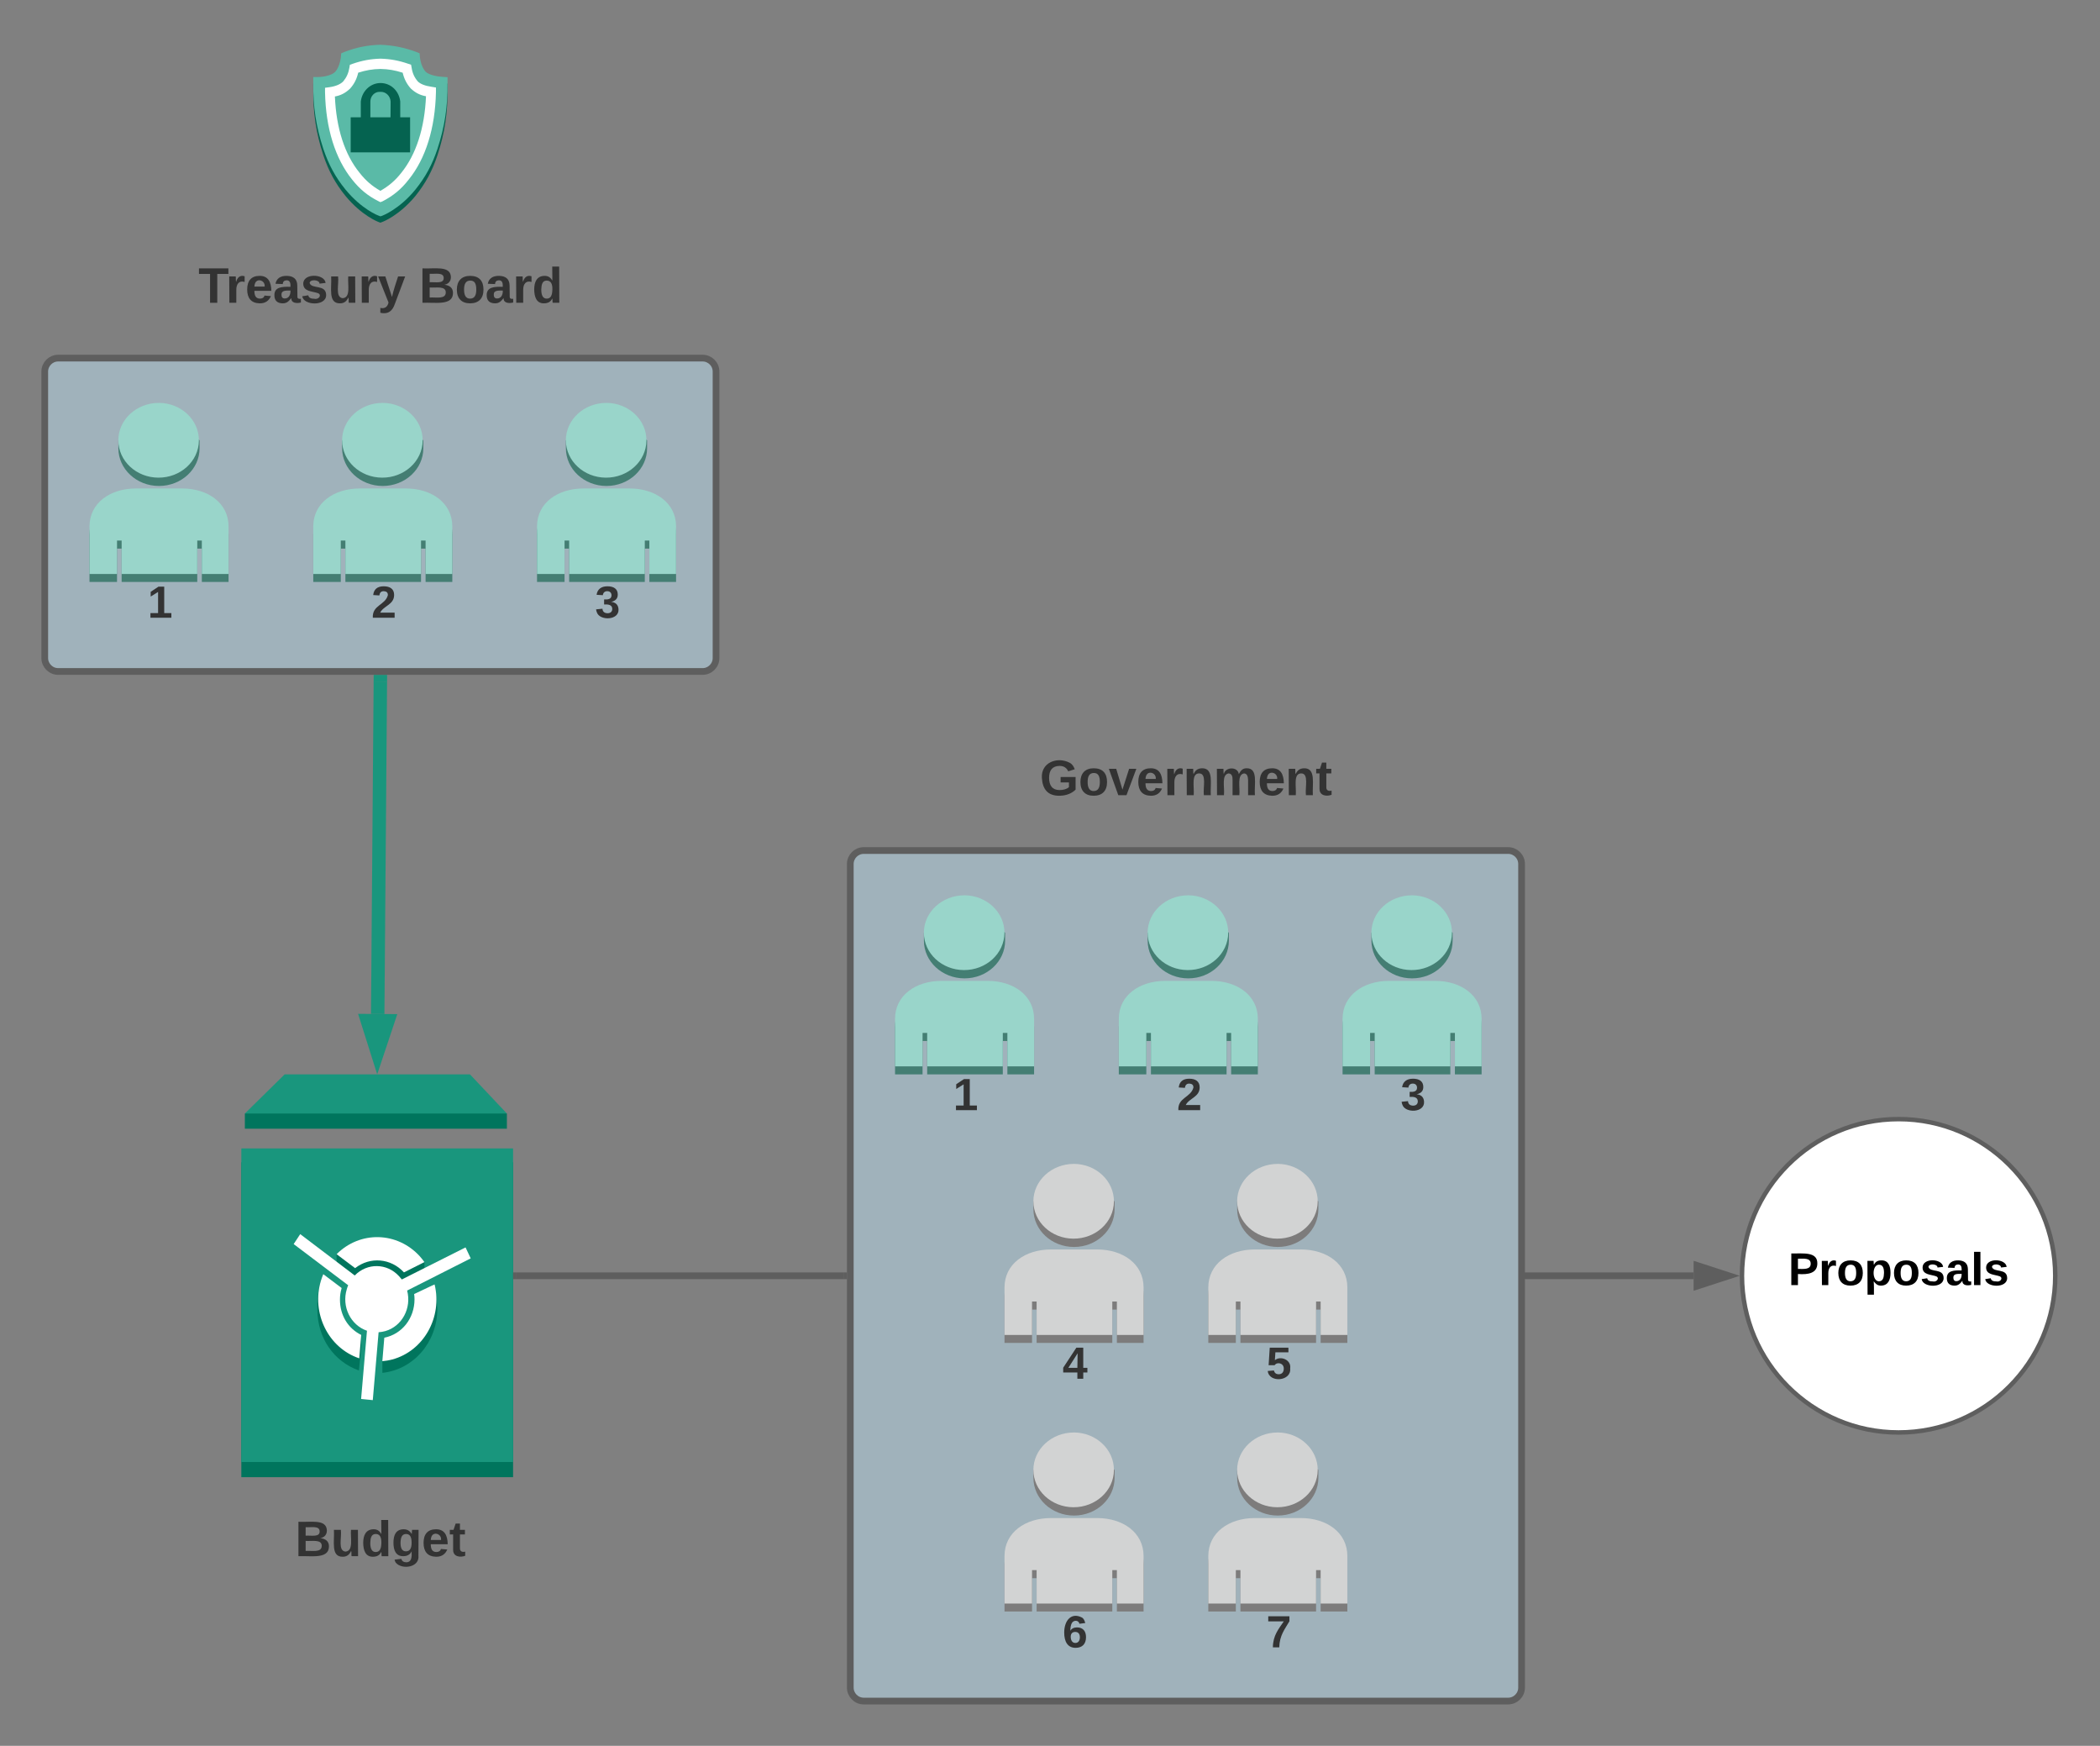 <svg xmlns="http://www.w3.org/2000/svg" xmlns:xlink="http://www.w3.org/1999/xlink" xmlns:lucid="lucid" width="938.5" height="780"><rect width="100%" height="100%" fill="#808080" stroke="none"/><g transform="translate(-280 -200)" lucid:page-tab-id="0_0"><path d="M506.53 697.5v6.78h-117.1v-6.78L448 680.88l58.55 16.62zM387.86 719.3H509.3v140.68H387.85v-140.7z" fill="#00755d"/><path d="M387.86 713.1H509.3v140.1H387.85V713.1zM490.02 680h-82.8l-17.78 17.5h117.08l-16.5-17.5z" fill="#19967d"/><path d="M438.7 772.02c6.75-5.25 15.98-4.44 21.83 1.9l9.15-4.6v-5.44s-13.9-5.7-21.1-5.7c-6.42.37-11.84 1-18.16 2.15v5.45zM465.1 783.6c.1.84.14 1.52.14 2.35 0 8.48-6.64 20.4-14.35 21.96v5.46c13.92-1.5 24.36-13.56 24.56-28.28-.2-4.06-.6-7.48-1.33-11.5zM441.44 801.88v-5.43c-1.15.47-2.3.47-3.45 0-2.82-1.94-7.58-6.38-7.58-9.65-.26-2.15-.26-4 0-6.16l2.25-5.2-8.22-6.2c-2 5.33-2.8 10.28-2.6 16 .07 12.54 7.3 23.05 18.57 27.06z" fill="#00755d"/><path d="M490.36 762.22l-2.3-4.9-28.48 14.32c-.4-.52-.8-.97-1.27-1.48-5.37-5.87-14.23-6-19.77-.3l-24.37-18.47-2.93 4.44 24.37 18.4c-.24.6-.47 1.1-.63 1.78-2.37 7.7 1.66 16.02 9.02 18.54l-2.62 30.5 5.22.5 2.6-30.33c1.04-.08 2-.23 3.02-.52 7.44-2.14 11.8-10.23 9.73-18.1z" fill="#fff"/><path d="M438.7 766.58c6.75-5.25 15.98-4.45 21.83 1.9l9.15-4.6c-.67-.94-1.3-1.7-2.05-2.57-10.05-11.06-26.7-11.48-37.2-.96zM465.08 778.16c.12.82.17 1.54.17 2.37-.02 8.48-5.58 15.55-13.5 17.13l-.88 10.5c1.57-.14 2.87-.38 4.4-.76 14.04-3.77 22.53-18.8 18.95-33.57zM441.43 796.42c-5.96-2.93-9.5-8.84-9.5-15.76 0-1.84.23-3.42.77-5.2l-8.23-6.2c-.4.98-.7 1.8-1.02 2.82-4.43 14.56 3.23 30.14 17.1 34.8z" fill="#fff"/><path d="M448.8 653.03l1.18-148.53" stroke="#19967d" stroke-width="6" fill="none"/><path d="M448.65 670.3l-4.52-14.3 9.27.06z" stroke="#19967d" stroke-width="6" fill="#19967d"/><path d="M452.98 504.6l-6-.05.02-3.05h6z" fill="#19967d"/><path d="M380 866c0-3.3 2.7-6 6-6h128c3.3 0 6 2.7 6 6v48c0 3.3-2.7 6-6 6H386c-3.3 0-6-2.7-6-6z" stroke="#000" stroke-opacity="0" stroke-width="3" fill="#fff" fill-opacity="0"/><use xlink:href="#a" transform="matrix(1,0,0,1,385,865) translate(26.883 30.278)"/><path d="M1198.5 770c0 38.66-31.34 70-70 70s-70-31.34-70-70 31.34-70 70-70 70 31.34 70 70z" stroke="#5e5e5e" stroke-width="2" fill="#fff"/><use xlink:href="#b" transform="matrix(1,0,0,1,1063.5,705) translate(15.678 69.168)"/><path d="M510.8 770H657" stroke="#5e5e5e" stroke-width="3" fill="none"/><path d="M510.82 768.5v3h-1.53v-3zM658.5 768.5v3h-1.54v-3z" fill="#5e5e5e"/><path d="M961.5 770h75.38M961.54 770H960" stroke="#5e5e5e" stroke-width="3" fill="none"/><path d="M1052.65 770l-14.27 4.64v-9.28z" stroke="#5e5e5e" stroke-width="3" fill="#5e5e5e"/><path d="M300 366c0-3.3 2.7-6 6-6h288c3.3 0 6 2.7 6 6v128c0 3.3-2.7 6-6 6H306c-3.3 0-6-2.7-6-6z" stroke="#5e5e5e" stroke-width="3" fill="#c1e4f7" fill-opacity=".5"/><path d="M351.05 383.58l18.14 13.15v3.55c0 9.3-8.13 16.84-18.15 16.84-10 0-18.14-7.55-18.14-16.84v-3.55zM361.4 421.8c11.48 0 20.74 6.45 20.74 16.95V460H370.2v-14.9h-2.04V460h-33.8v-14.9h-2.06V460H320v-21.25c0-10.5 9.26-16.96 20.76-16.96z" fill="#447e73"/><path d="M351.04 380c9.93.07 17.93 7.62 17.85 16.84-.08 9.22-8.2 16.63-18.15 16.57-9.86-.06-17.82-7.48-17.86-16.66 0-9.26 8.13-16.74 18.1-16.74h.04zM361.4 418.24c11.48 0 20.74 6.46 20.74 16.96v21.24H370.2V441.5h-2.04v14.94h-33.8V441.5h-2.06v14.94H320V435.2c0-10.5 9.26-16.96 20.76-16.96z" fill="#99d5ca"/><use xlink:href="#c" transform="matrix(1,0,0,1,320,460) translate(25.944 16)"/><path d="M451.05 383.58l18.14 13.15v3.55c0 9.3-8.13 16.84-18.15 16.84-10 0-18.14-7.55-18.14-16.84v-3.55zM461.4 421.8c11.48 0 20.74 6.45 20.74 16.95V460H470.2v-14.9h-2.04V460h-33.8v-14.9h-2.06V460H420v-21.25c0-10.5 9.26-16.96 20.76-16.96z" fill="#447e73"/><path d="M451.04 380c9.93.07 17.93 7.62 17.85 16.84-.08 9.22-8.2 16.63-18.15 16.57-9.86-.06-17.82-7.48-17.86-16.66 0-9.26 8.13-16.74 18.1-16.74h.04zM461.4 418.24c11.48 0 20.74 6.46 20.74 16.96v21.24H470.2V441.5h-2.04v14.94h-33.8V441.5h-2.06v14.94H420V435.2c0-10.5 9.26-16.96 20.76-16.96z" fill="#99d5ca"/><use xlink:href="#d" transform="matrix(1,0,0,1,420,460) translate(25.944 16)"/><path d="M551.05 383.58l18.14 13.15v3.55c0 9.3-8.13 16.84-18.15 16.84-10 0-18.14-7.55-18.14-16.84v-3.55zM561.4 421.8c11.48 0 20.74 6.45 20.74 16.95V460H570.2v-14.9h-2.04V460h-33.8v-14.9h-2.06V460H520v-21.25c0-10.5 9.26-16.96 20.76-16.96z" fill="#447e73"/><path d="M551.04 380c9.93.07 17.93 7.62 17.85 16.84-.08 9.22-8.2 16.63-18.15 16.57-9.86-.06-17.82-7.48-17.86-16.66 0-9.26 8.13-16.74 18.1-16.74h.04zM561.4 418.24c11.48 0 20.74 6.46 20.74 16.96v21.24H570.2V441.5h-2.04v14.94h-33.8V441.5h-2.06v14.94H520V435.2c0-10.5 9.26-16.96 20.76-16.96z" fill="#99d5ca"/><use xlink:href="#e" transform="matrix(1,0,0,1,520,460) translate(25.944 16)"/><path d="M450 299.5l-.78-.3c-.3-.1-7.56-2.85-14.82-11.66-4.56-5.6-7.56-11.2-9.9-18.17-3.3-10.04-4.62-19-4.5-29.58v-2.47h2.34c2.04 0 5.94-.7 7.44-2.37 2.16-2.3 2.58-6.6 2.58-6.67l.12-1.62 1.38-.54c5.46-2.14 10.32-3.14 16.14-3.3 5.76.24 10.62 1.23 16.08 3.23l1.44.6.12 1.54s.36 4.3 2.58 6.68c1.44 1.53 5.7 2.22 7.5 2.3l2.28.15v2.38c.12 10.6-1.2 19.63-4.5 29.67-2.34 7.06-5.34 12.57-9.9 18.25-7.26 8.73-14.52 11.5-14.82 11.57z" fill="#056350"/><path d="M450 296.65l-.78-.3c-.3-.08-7.56-2.84-14.82-11.66-4.56-5.6-7.56-11.2-9.9-18.17-3.3-10.04-4.62-19-4.5-29.6v-2.52h2.34c2.04 0 5.94-.68 7.44-2.3 2.16-2.3 2.58-6.66 2.58-6.73l.12-1.54 1.38-.6c5.46-2.08 10.32-3.08 16.14-3.23 5.76.23 10.62 1.23 16.08 3.22l1.44.6.12 1.55s.36 4.3 2.58 6.66c1.44 1.54 5.7 2.23 7.5 2.3l2.28.16v2.36c.12 10.58-1.2 19.63-4.5 29.67-2.34 7.05-5.34 12.57-9.9 18.24-7.26 8.82-14.52 11.5-14.82 11.65z" fill="#5abaa7"/><path d="M450 290.32l-.9-.45c-4.7-2.37-8.32-5.32-11.7-9.6-7.58-9.38-11.8-22.9-12.14-39v-2.05l1.93-.26c2.82-.38 5.05-1.35 6.24-2.63 1.48-1.8 2.33-3.72 2.72-6.1l.2-1.27 1.24-.45c4.22-1.47 8-2.17 12.45-2.3 4.46.13 8.18.83 12.44 2.3l1.23.4.25 1.34c.35 2.37 1.2 4.3 2.73 6.1 1.1 1.15 3.33 2.04 6.2 2.43l1.94.32v2.04c-.35 16.1-4.56 29.7-12.2 39.12-3.32 4.3-6.94 7.24-11.65 9.68zm-20.33-47.2c.6 14.18 4.36 25.9 11.06 34.12 2.72 3.46 5.55 5.9 9.27 8.02 3.72-2.12 6.6-4.56 9.32-8.02 6.64-8.2 10.46-20 11.06-34.24-2.63-.45-4.76-1.54-6.8-3.46-1.83-2.05-2.97-4.3-3.62-7.05-3.42-1.1-6.4-1.62-9.96-1.68-3.52.06-6.55.58-9.92 1.67-.64 2.8-1.78 5.05-3.62 7.1-2.03 1.93-4.16 3.08-6.8 3.53z" fill="#fff"/><path d="M458.87 252.4v-7.07c-.5-4.33-3.63-7.65-7.72-8.17-4.87-.62-9.27 3.03-9.9 8.17v7.07h-4.53v15.67h26.56V252.4zm-4.35 0h-9v-7.07c.02-2.4 1.88-4.33 4.16-4.3h.35c2.36-.1 4.38 1.8 4.54 4.3z" fill="#056350"/><path d="M660 586c0-3.3 2.7-6 6-6h288c3.3 0 6 2.7 6 6v368c0 3.3-2.7 6-6 6H666c-3.3 0-6-2.7-6-6z" stroke="#5e5e5e" stroke-width="3" fill="#c1e4f7" fill-opacity=".5"/><path d="M300 306c0-3.3 2.7-6 6-6h288c3.3 0 6 2.7 6 6v48c0 3.3-2.7 6-6 6H306c-3.3 0-6-2.7-6-6z" stroke="#000" stroke-opacity="0" stroke-width="3" fill="#fff" fill-opacity="0"/><use xlink:href="#f" transform="matrix(1,0,0,1,305,305) translate(63.673 30.278)"/><use xlink:href="#g" transform="matrix(1,0,0,1,305,305) translate(162.315 30.278)"/><path d="M711.05 603.58l18.14 13.15v3.55c0 9.3-8.13 16.84-18.15 16.84-10 0-18.14-7.55-18.14-16.84v-3.55zM721.4 641.8c11.48 0 20.74 6.45 20.74 16.95V680H730.2v-14.9h-2.04V680h-33.8v-14.9h-2.06V680H680v-21.25c0-10.5 9.26-16.96 20.76-16.96z" fill="#447e73"/><path d="M711.04 600c9.93.07 17.93 7.62 17.85 16.84-.08 9.22-8.2 16.63-18.15 16.57-9.86-.06-17.82-7.48-17.86-16.66 0-9.26 8.13-16.74 18.1-16.74h.04zM721.4 638.24c11.48 0 20.74 6.46 20.74 16.96v21.24H730.2V661.5h-2.04v14.94h-33.8V661.5h-2.06v14.94H680V655.2c0-10.5 9.26-16.96 20.76-16.96z" fill="#99d5ca"/><use xlink:href="#c" transform="matrix(1,0,0,1,680,680) translate(25.944 16)"/><path d="M811.05 603.58l18.14 13.15v3.55c0 9.3-8.13 16.84-18.15 16.84-10 0-18.14-7.55-18.14-16.84v-3.55zM821.4 641.8c11.48 0 20.74 6.45 20.74 16.95V680H830.2v-14.9h-2.04V680h-33.8v-14.9h-2.06V680H780v-21.25c0-10.5 9.26-16.96 20.76-16.96z" fill="#447e73"/><path d="M811.04 600c9.93.07 17.93 7.62 17.85 16.84-.08 9.22-8.2 16.63-18.15 16.57-9.86-.06-17.82-7.48-17.86-16.66 0-9.26 8.13-16.74 18.1-16.74h.04zM821.4 638.24c11.48 0 20.74 6.46 20.74 16.96v21.24H830.2V661.5h-2.04v14.94h-33.8V661.5h-2.06v14.94H780V655.2c0-10.5 9.26-16.96 20.76-16.96z" fill="#99d5ca"/><use xlink:href="#d" transform="matrix(1,0,0,1,780,680) translate(25.944 16)"/><path d="M911.05 603.58l18.14 13.15v3.55c0 9.3-8.13 16.84-18.15 16.84-10 0-18.14-7.55-18.14-16.84v-3.55zM921.4 641.8c11.48 0 20.74 6.45 20.74 16.95V680H930.2v-14.9h-2.04V680h-33.8v-14.9h-2.06V680H880v-21.25c0-10.5 9.26-16.96 20.76-16.96z" fill="#447e73"/><path d="M911.04 600c9.93.07 17.93 7.62 17.85 16.84-.08 9.22-8.2 16.63-18.15 16.57-9.86-.06-17.82-7.48-17.86-16.66 0-9.26 8.13-16.74 18.1-16.74h.04zM921.4 638.24c11.48 0 20.74 6.46 20.74 16.96v21.24H930.2V661.5h-2.04v14.94h-33.8V661.5h-2.06v14.94H880V655.2c0-10.5 9.26-16.96 20.76-16.96z" fill="#99d5ca"/><use xlink:href="#e" transform="matrix(1,0,0,1,880,680) translate(25.944 16)"/><path d="M759.98 723.58l18.14 13.15v3.55c0 9.3-8.13 16.84-18.14 16.84-10 0-18.14-7.55-18.14-16.84v-3.55zM770.32 761.8c11.5 0 20.75 6.45 20.75 16.95V800h-11.93v-14.9h-2.05V800h-33.82v-14.9h-2.05V800h-12.3v-21.25c0-10.5 9.26-16.96 20.75-16.96z" fill="#7d7c7c"/><path d="M759.97 720c9.93.07 17.92 7.62 17.85 16.84-.07 9.22-8.2 16.63-18.14 16.57-9.86-.06-17.82-7.48-17.86-16.66 0-9.26 8.14-16.74 18.1-16.74h.05zM770.32 758.24c11.5 0 20.75 6.46 20.75 16.96v21.24h-11.93V781.5h-2.05v14.94h-33.82V781.5h-2.05v14.94h-12.3V775.2c0-10.5 9.26-16.96 20.75-16.96z" fill="#d2d3d3"/><use xlink:href="#h" transform="matrix(1,0,0,1,728.929,800) translate(25.944 16)"/><path d="M851.05 723.58l18.14 13.15v3.55c0 9.3-8.13 16.84-18.15 16.84-10 0-18.14-7.55-18.14-16.84v-3.55zM861.4 761.8c11.48 0 20.74 6.45 20.74 16.95V800H870.2v-14.9h-2.04V800h-33.8v-14.9h-2.06V800H820v-21.25c0-10.5 9.26-16.96 20.76-16.96z" fill="#7d7c7c"/><path d="M851.04 720c9.93.07 17.93 7.62 17.85 16.84-.08 9.22-8.2 16.63-18.15 16.57-9.86-.06-17.82-7.48-17.86-16.66 0-9.26 8.13-16.74 18.1-16.74h.04zM861.4 758.24c11.48 0 20.74 6.46 20.74 16.96v21.24H870.2V781.5h-2.04v14.94h-33.8V781.5h-2.06v14.94H820V775.2c0-10.5 9.26-16.96 20.76-16.96z" fill="#d2d3d3"/><use xlink:href="#i" transform="matrix(1,0,0,1,820,800) translate(25.944 16)"/><path d="M759.98 843.58l18.14 13.15v3.55c0 9.3-8.13 16.84-18.14 16.84-10 0-18.14-7.55-18.14-16.84v-3.55zM770.32 881.8c11.5 0 20.75 6.45 20.75 16.95V920h-11.93v-14.9h-2.05V920h-33.82v-14.9h-2.05V920h-12.3v-21.25c0-10.5 9.26-16.96 20.75-16.96z" fill="#7d7c7c"/><path d="M759.97 840c9.93.07 17.92 7.62 17.85 16.84-.07 9.22-8.2 16.63-18.14 16.57-9.86-.06-17.82-7.48-17.86-16.66 0-9.26 8.14-16.74 18.1-16.74h.05zM770.32 878.24c11.5 0 20.75 6.46 20.75 16.96v21.24h-11.93V901.5h-2.05v14.94h-33.82V901.5h-2.05v14.94h-12.3V895.2c0-10.5 9.26-16.96 20.75-16.96z" fill="#d2d3d3"/><use xlink:href="#j" transform="matrix(1,0,0,1,728.929,920) translate(25.944 16)"/><path d="M851.05 843.58l18.14 13.15v3.55c0 9.3-8.13 16.84-18.15 16.84-10 0-18.14-7.55-18.14-16.84v-3.55zM861.4 881.8c11.48 0 20.74 6.45 20.74 16.95V920H870.2v-14.9h-2.04V920h-33.8v-14.9h-2.06V920H820v-21.25c0-10.5 9.26-16.96 20.76-16.96z" fill="#7d7c7c"/><path d="M851.04 840c9.93.07 17.93 7.62 17.85 16.84-.08 9.22-8.2 16.63-18.15 16.57-9.86-.06-17.82-7.48-17.86-16.66 0-9.26 8.13-16.74 18.1-16.74h.04zM861.4 878.24c11.48 0 20.74 6.46 20.74 16.96v21.24H870.2V901.5h-2.04v14.94h-33.8V901.5h-2.06v14.94H820V895.2c0-10.5 9.26-16.96 20.76-16.96z" fill="#d2d3d3"/><use xlink:href="#k" transform="matrix(1,0,0,1,820,920) translate(25.944 16)"/><path d="M660 526c0-3.3 2.7-6 6-6h288c3.3 0 6 2.7 6 6v48c0 3.3-2.7 6-6 6H666c-3.3 0-6-2.7-6-6z" stroke="#000" stroke-opacity="0" stroke-width="3" fill="#fff" fill-opacity="0"/><use xlink:href="#l" transform="matrix(1,0,0,1,665,525) translate(79.691 30.278)"/><defs><path fill="#333" d="M182-130c37 4 62 22 62 59C244 23 116-4 24 0v-248c84 5 203-23 205 63 0 31-19 50-47 55zM76-148c40-3 101 13 101-30 0-44-60-28-101-31v61zm0 110c48-3 116 14 116-37 0-48-69-32-116-35v72" id="m"/><path fill="#333" d="M85 4C-2 5 27-109 22-190h50c7 57-23 150 33 157 60-5 35-97 40-157h50l1 190h-47c-2-12 1-28-3-38-12 25-28 42-61 42" id="n"/><path fill="#333" d="M88-194c31-1 46 15 58 34l-1-101h50l1 261h-48c-2-10 0-23-3-31C134-8 116 4 84 4 32 4 16-41 15-95c0-56 19-97 73-99zm17 164c33 0 40-30 41-66 1-37-9-64-41-64s-38 30-39 65c0 43 13 65 39 65" id="o"/><path fill="#333" d="M195-6C206 82 75 100 31 46c-4-6-6-13-8-21l49-6c3 16 16 24 34 25 40 0 42-37 40-79-11 22-30 35-61 35-53 0-70-43-70-97 0-56 18-96 73-97 30 0 46 14 59 34l2-30h47zm-90-29c32 0 41-27 41-63 0-35-9-62-40-62-32 0-39 29-40 63 0 36 9 62 39 62" id="p"/><path fill="#333" d="M185-48c-13 30-37 53-82 52C43 2 14-33 14-96s30-98 90-98c62 0 83 45 84 108H66c0 31 8 55 39 56 18 0 30-7 34-22zm-45-69c5-46-57-63-70-21-2 6-4 13-4 21h74" id="q"/><path fill="#333" d="M115-3C79 11 28 4 28-45v-112H4v-33h27l15-45h31v45h36v33H77v99c-1 23 16 31 38 25v30" id="r"/><g id="a"><use transform="matrix(0.062,0,0,0.062,0,0)" xlink:href="#m"/><use transform="matrix(0.062,0,0,0.062,15.988,0)" xlink:href="#n"/><use transform="matrix(0.062,0,0,0.062,29.506,0)" xlink:href="#o"/><use transform="matrix(0.062,0,0,0.062,43.025,0)" xlink:href="#p"/><use transform="matrix(0.062,0,0,0.062,56.543,0)" xlink:href="#q"/><use transform="matrix(0.062,0,0,0.062,68.889,0)" xlink:href="#r"/></g><path d="M24-248c93 1 206-16 204 79-1 75-69 88-152 82V0H24v-248zm52 121c47 0 100 7 100-41 0-47-54-39-100-39v80" id="s"/><path d="M135-150c-39-12-60 13-60 57V0H25l-1-190h47c2 13-1 29 3 40 6-28 27-53 61-41v41" id="t"/><path d="M110-194c64 0 96 36 96 99 0 64-35 99-97 99-61 0-95-36-95-99 0-62 34-99 96-99zm-1 164c35 0 45-28 45-65 0-40-10-65-43-65-34 0-45 26-45 65 0 36 10 65 43 65" id="u"/><path d="M135-194c53 0 70 44 70 98 0 56-19 98-73 100-31 1-45-17-59-34 3 33 2 69 2 105H25l-1-265h48c2 10 0 23 3 31 11-24 29-35 60-35zM114-30c33 0 39-31 40-66 0-38-9-64-40-64-56 0-55 130 0 130" id="v"/><path d="M137-138c1-29-70-34-71-4 15 46 118 7 119 86 1 83-164 76-172 9l43-7c4 19 20 25 44 25 33 8 57-30 24-41C81-84 22-81 20-136c-2-80 154-74 161-7" id="w"/><path d="M133-34C117-15 103 5 69 4 32 3 11-16 11-54c-1-60 55-63 116-61 1-26-3-47-28-47-18 1-26 9-28 27l-52-2c7-38 36-58 82-57s74 22 75 68l1 82c-1 14 12 18 25 15v27c-30 8-71 5-69-32zm-48 3c29 0 43-24 42-57-32 0-66-3-65 30 0 17 8 27 23 27" id="x"/><path d="M25 0v-261h50V0H25" id="y"/><g id="b"><use transform="matrix(0.057,0,0,0.057,0,0)" xlink:href="#s"/><use transform="matrix(0.057,0,0,0.057,13.63,0)" xlink:href="#t"/><use transform="matrix(0.057,0,0,0.057,21.58,0)" xlink:href="#u"/><use transform="matrix(0.057,0,0,0.057,34.017,0)" xlink:href="#v"/><use transform="matrix(0.057,0,0,0.057,46.454,0)" xlink:href="#u"/><use transform="matrix(0.057,0,0,0.057,58.891,0)" xlink:href="#w"/><use transform="matrix(0.057,0,0,0.057,70.249,0)" xlink:href="#x"/><use transform="matrix(0.057,0,0,0.057,81.607,0)" xlink:href="#y"/><use transform="matrix(0.057,0,0,0.057,87.286,0)" xlink:href="#w"/></g><path fill="#333" d="M23 0v-37h61v-169l-59 37v-38l62-41h46v211h57V0H23" id="z"/><use transform="matrix(0.056,0,0,0.056,0,0)" xlink:href="#z" id="c"/><path fill="#333" d="M182-182c0 78-84 86-111 141h115V0H12c-6-101 99-100 120-180 1-22-12-31-33-32-23 0-32 14-35 34l-49-3c5-45 32-70 84-70 51 0 83 22 83 69" id="A"/><use transform="matrix(0.056,0,0,0.056,0,0)" xlink:href="#A" id="d"/><path fill="#333" d="M128-127c34 4 56 21 59 58 7 91-148 94-172 28-4-9-6-17-7-26l51-5c1 24 16 35 40 36 23 0 39-12 38-36-1-31-31-36-65-34v-40c32 2 59-3 59-33 0-20-13-33-34-33s-33 13-35 32l-50-3c6-44 37-68 86-68 50 0 83 20 83 66 0 35-22 52-53 58" id="B"/><use transform="matrix(0.056,0,0,0.056,0,0)" xlink:href="#B" id="e"/><path fill="#333" d="M136-208V0H84v-208H4v-40h212v40h-80" id="C"/><path fill="#333" d="M135-150c-39-12-60 13-60 57V0H25l-1-190h47c2 13-1 29 3 40 6-28 27-53 61-41v41" id="D"/><path fill="#333" d="M133-34C117-15 103 5 69 4 32 3 11-16 11-54c-1-60 55-63 116-61 1-26-3-47-28-47-18 1-26 9-28 27l-52-2c7-38 36-58 82-57s74 22 75 68l1 82c-1 14 12 18 25 15v27c-30 8-71 5-69-32zm-48 3c29 0 43-24 42-57-32 0-66-3-65 30 0 17 8 27 23 27" id="E"/><path fill="#333" d="M137-138c1-29-70-34-71-4 15 46 118 7 119 86 1 83-164 76-172 9l43-7c4 19 20 25 44 25 33 8 57-30 24-41C81-84 22-81 20-136c-2-80 154-74 161-7" id="F"/><path fill="#333" d="M123 10C108 53 80 86 19 72V37c35 8 53-11 59-39L3-190h52l48 148c12-52 28-100 44-148h51" id="G"/><g id="f"><use transform="matrix(0.062,0,0,0.062,0,0)" xlink:href="#C"/><use transform="matrix(0.062,0,0,0.062,12.284,0)" xlink:href="#D"/><use transform="matrix(0.062,0,0,0.062,20.926,0)" xlink:href="#q"/><use transform="matrix(0.062,0,0,0.062,33.272,0)" xlink:href="#E"/><use transform="matrix(0.062,0,0,0.062,45.617,0)" xlink:href="#F"/><use transform="matrix(0.062,0,0,0.062,57.963,0)" xlink:href="#n"/><use transform="matrix(0.062,0,0,0.062,71.481,0)" xlink:href="#D"/><use transform="matrix(0.062,0,0,0.062,80.123,0)" xlink:href="#G"/></g><path fill="#333" d="M110-194c64 0 96 36 96 99 0 64-35 99-97 99-61 0-95-36-95-99 0-62 34-99 96-99zm-1 164c35 0 45-28 45-65 0-40-10-65-43-65-34 0-45 26-45 65 0 36 10 65 43 65" id="H"/><g id="g"><use transform="matrix(0.062,0,0,0.062,0,0)" xlink:href="#m"/><use transform="matrix(0.062,0,0,0.062,15.988,0)" xlink:href="#H"/><use transform="matrix(0.062,0,0,0.062,29.506,0)" xlink:href="#E"/><use transform="matrix(0.062,0,0,0.062,41.852,0)" xlink:href="#D"/><use transform="matrix(0.062,0,0,0.062,50.494,0)" xlink:href="#o"/></g><path fill="#333" d="M165-50V0h-47v-50H5v-38l105-160h55v161h33v37h-33zm-47-37l2-116L46-87h72" id="I"/><use transform="matrix(0.056,0,0,0.056,0,0)" xlink:href="#I" id="h"/><path fill="#333" d="M139-81c0-46-55-55-73-27H18l9-140h149v37H72l-4 63c44-38 133-4 122 66C201 21 21 35 11-62l49-4c5 18 15 30 39 30 26 0 40-18 40-45" id="J"/><use transform="matrix(0.056,0,0,0.056,0,0)" xlink:href="#J" id="i"/><path fill="#333" d="M115-159c48 0 72 30 72 78 0 54-30 85-83 85-64 0-91-50-91-122 0-98 58-163 141-120 15 8 21 24 27 44l-47 6c-5-31-48-31-61-4-7 14-11 33-11 60 9-17 28-27 53-27zM102-35c24 0 36-20 36-45s-11-43-37-43c-23 0-36 14-36 38 0 27 11 50 37 50" id="K"/><use transform="matrix(0.056,0,0,0.056,0,0)" xlink:href="#K" id="j"/><path fill="#333" d="M52 0c1-96 47-148 87-207H15v-41h169v40c-36 62-79 113-81 208H52" id="L"/><use transform="matrix(0.056,0,0,0.056,0,0)" xlink:href="#L" id="k"/><path fill="#333" d="M67-125c0 54 23 88 75 88 28 0 53-7 68-21v-34h-60v-39h108v91C232-14 192 4 140 4 58 4 20-42 15-125 8-236 126-280 215-234c19 10 29 26 37 47l-47 15c-11-23-29-39-63-39-53 1-75 33-75 86" id="M"/><path fill="#333" d="M128 0H69L1-190h53L99-40l48-150h52" id="N"/><path fill="#333" d="M135-194c87-1 58 113 63 194h-50c-7-57 23-157-34-157-59 0-34 97-39 157H25l-1-190h47c2 12-1 28 3 38 12-26 28-41 61-42" id="O"/><path fill="#333" d="M220-157c-53 9-28 100-34 157h-49v-107c1-27-5-49-29-50C55-147 81-57 75 0H25l-1-190h47c2 12-1 28 3 38 10-53 101-56 108 0 13-22 24-43 59-42 82 1 51 116 57 194h-49v-107c-1-25-5-48-29-50" id="P"/><g id="l"><use transform="matrix(0.062,0,0,0.062,0,0)" xlink:href="#M"/><use transform="matrix(0.062,0,0,0.062,17.284,0)" xlink:href="#H"/><use transform="matrix(0.062,0,0,0.062,30.802,0)" xlink:href="#N"/><use transform="matrix(0.062,0,0,0.062,43.148,0)" xlink:href="#q"/><use transform="matrix(0.062,0,0,0.062,55.494,0)" xlink:href="#D"/><use transform="matrix(0.062,0,0,0.062,64.136,0)" xlink:href="#O"/><use transform="matrix(0.062,0,0,0.062,77.654,0)" xlink:href="#P"/><use transform="matrix(0.062,0,0,0.062,97.407,0)" xlink:href="#q"/><use transform="matrix(0.062,0,0,0.062,109.753,0)" xlink:href="#O"/><use transform="matrix(0.062,0,0,0.062,123.272,0)" xlink:href="#r"/></g></defs></g></svg>